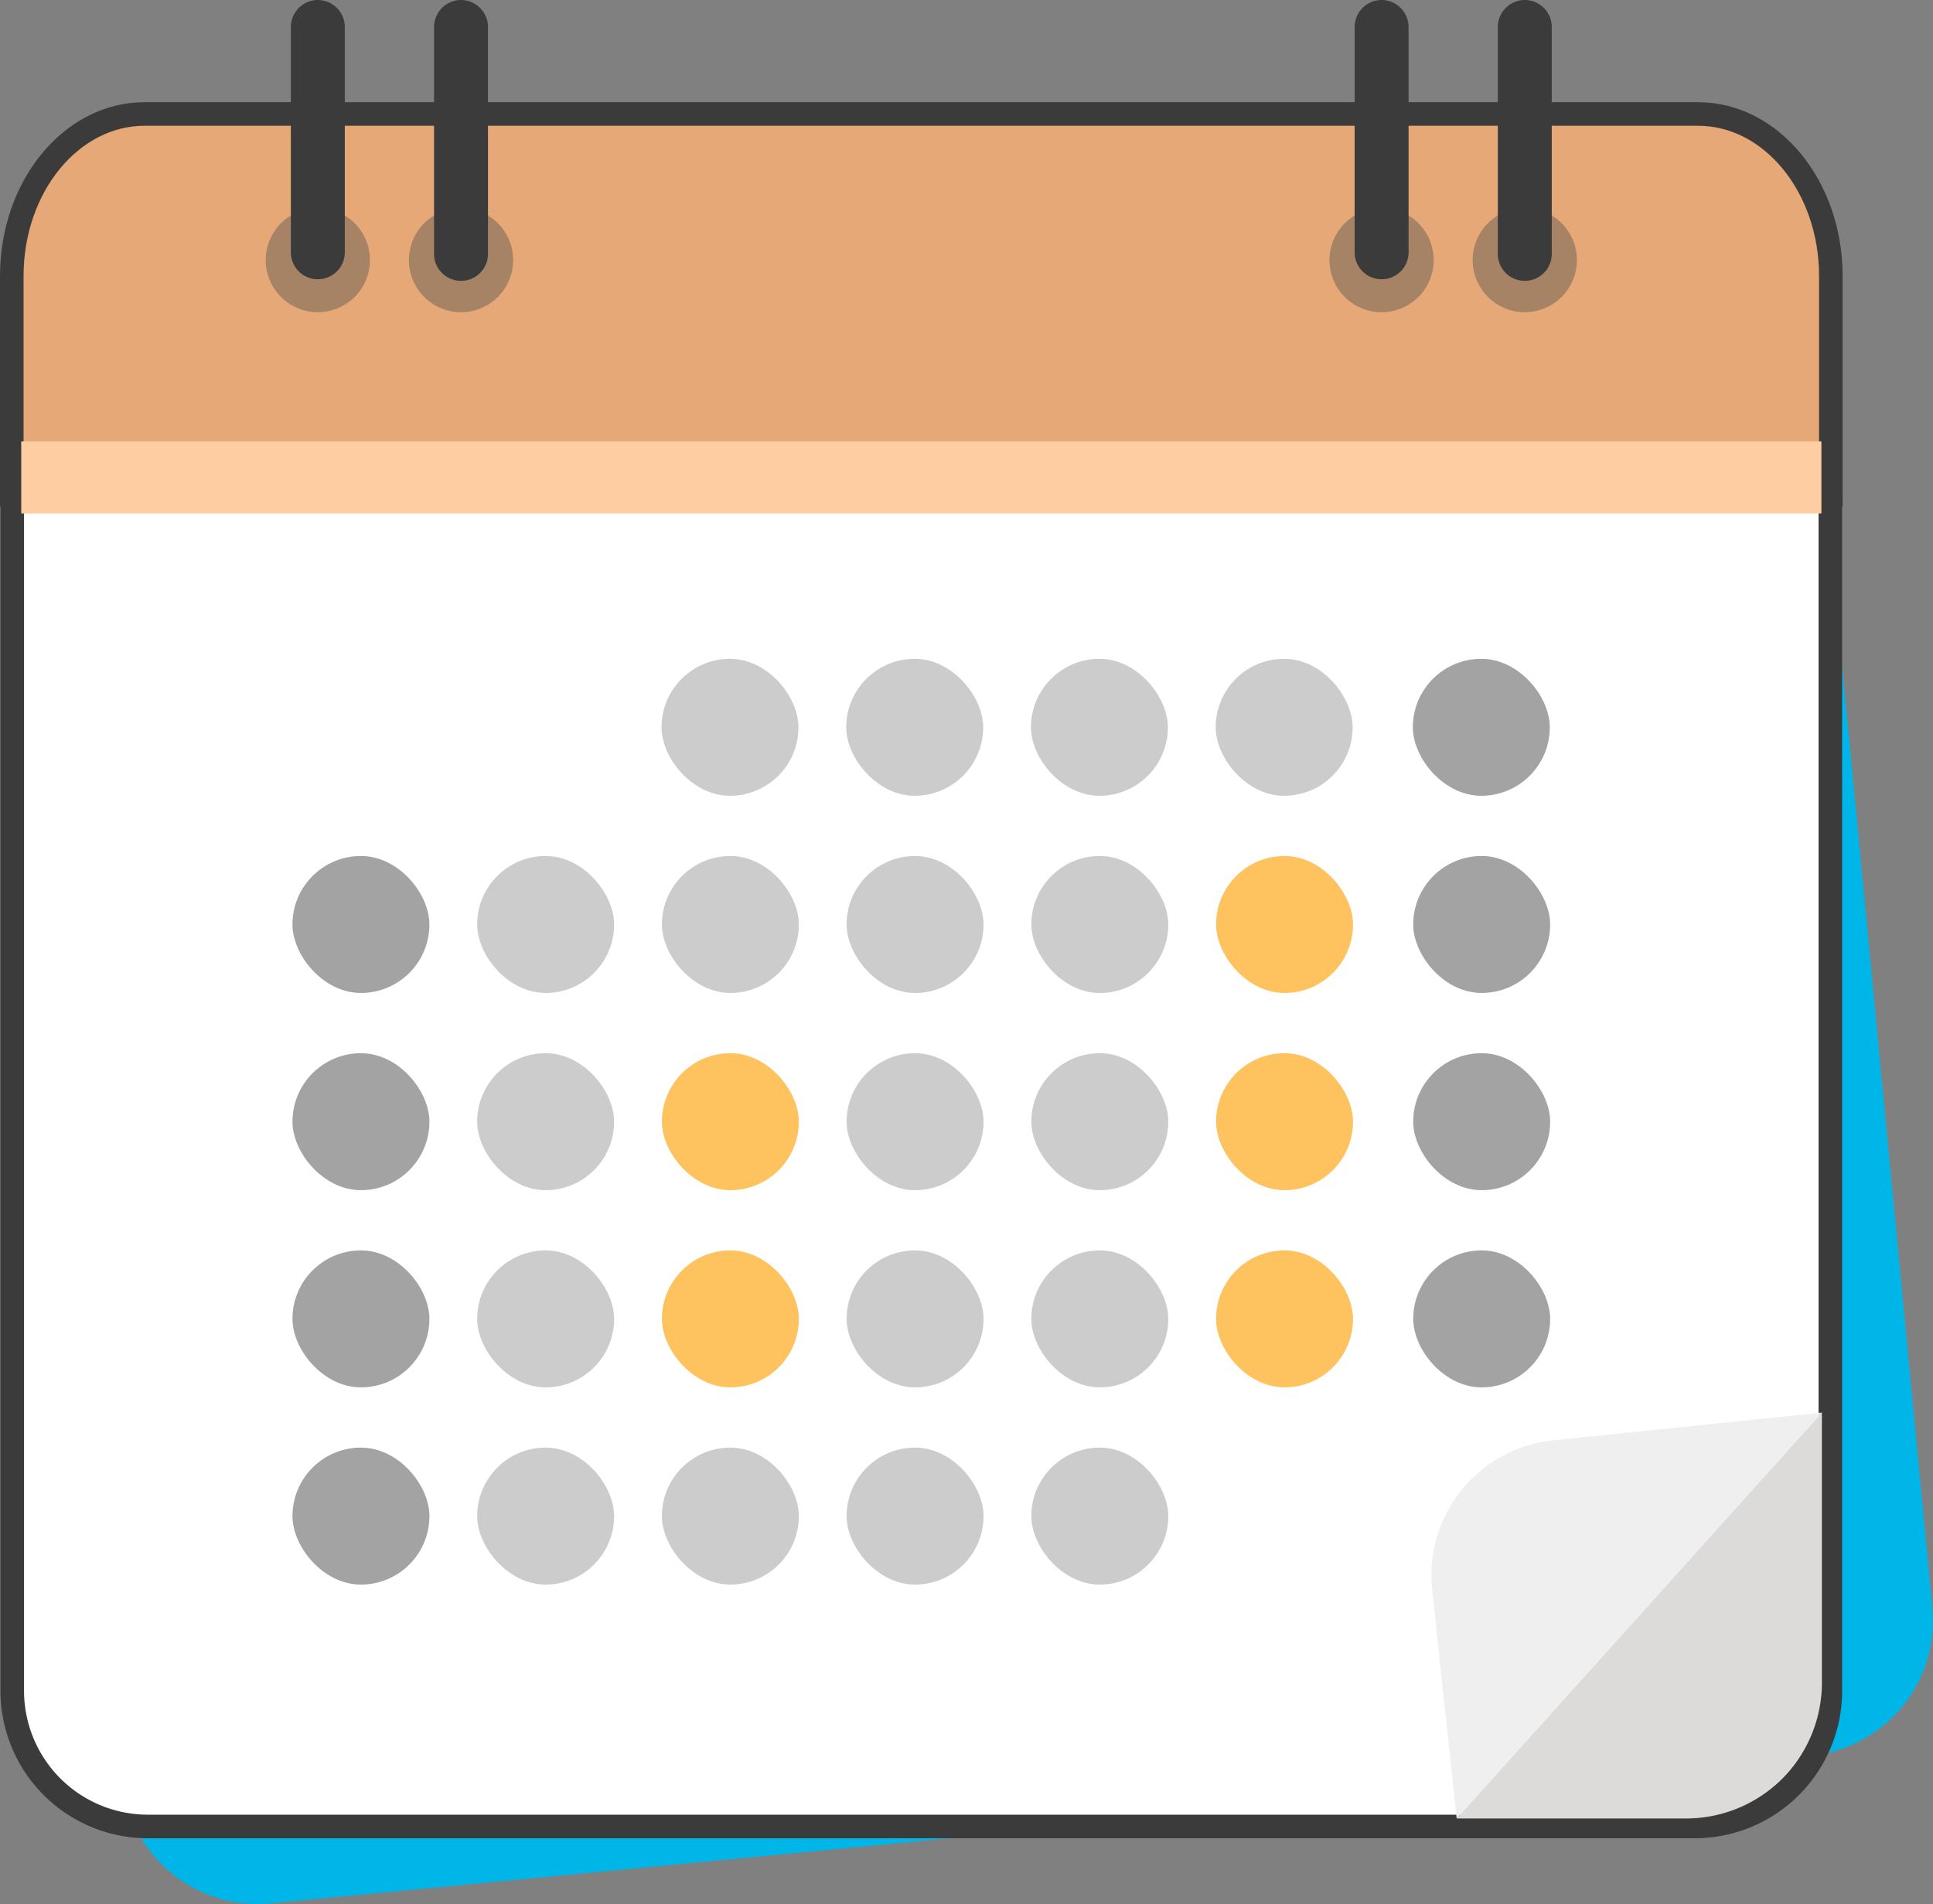 <svg xmlns="http://www.w3.org/2000/svg" width="82.027" height="80.78" viewBox="0 0 82.027 80.78">
  <rect x="0" y="0" width="82.027" height="80.78" fill="#808080" stroke="none"/>
  <g id="Сгруппировать_13401" data-name="Сгруппировать 13401" transform="translate(-908.5 -1397.351)">
    <path id="Контур_33776" data-name="Контур 33776" d="M243.281,357.9l-4.887-50.978L162,314.127l4.479,51.135a5.757,5.757,0,0,0,6.28,5.181L238.1,364.18A5.757,5.757,0,0,0,243.281,357.9Z" transform="translate(747.219 1107.661)" fill="#00b6e9"/>
    <path id="Контур_33777" data-name="Контур 33777" d="M160.313,334.349v51.212a5.757,5.757,0,0,0,5.757,5.757h65.637a5.757,5.757,0,0,0,5.757-5.757V334.349Z" transform="translate(748.707 1083.524)" fill="#fff" stroke="#3b3b3b" stroke-width="1"/>
    <path id="Контур_33778" data-name="Контур 33778" d="M674.324,682.961h9.742a5.757,5.757,0,0,0,5.757-5.757V665.74Z" transform="translate(295.989 791.541)" fill="#dddada"/>
    <path id="Контур_33779" data-name="Контур 33779" d="M670.559,666.92a5.757,5.757,0,0,0-5.127,6.325l1.039,9.717,15.5-17.221Z" transform="translate(303.842 791.541)" fill="#efefef"/>
    <rect id="Прямоугольник_2193" data-name="Прямоугольник 2193" width="5.811" height="5.811" rx="2.905" transform="translate(960.088 1425.302)" fill="#ccc"/>
    <rect id="Прямоугольник_2194" data-name="Прямоугольник 2194" width="5.811" height="5.811" rx="2.905" transform="translate(968.454 1425.302)" fill="#a3a3a3"/>
    <rect id="Прямоугольник_2195" data-name="Прямоугольник 2195" width="5.811" height="5.811" rx="2.905" transform="translate(936.572 1425.302)" fill="#ccc"/>
    <rect id="Прямоугольник_2196" data-name="Прямоугольник 2196" width="5.811" height="5.811" rx="2.905" transform="translate(944.41 1425.302)" fill="#ccc"/>
    <rect id="Прямоугольник_2197" data-name="Прямоугольник 2197" width="5.811" height="5.811" rx="2.905" transform="translate(952.249 1425.302)" fill="#ccc"/>
    <rect id="Прямоугольник_2198" data-name="Прямоугольник 2198" width="5.811" height="5.811" rx="2.905" transform="translate(960.104 1433.668)" fill="#fec25f"/>
    <rect id="Прямоугольник_2199" data-name="Прямоугольник 2199" width="5.811" height="5.811" rx="2.905" transform="translate(968.47 1433.668)" fill="#a3a3a3"/>
    <rect id="Прямоугольник_2200" data-name="Прямоугольник 2200" width="5.811" height="5.811" rx="2.905" transform="translate(920.911 1433.668)" fill="#a3a3a3"/>
    <rect id="Прямоугольник_2201" data-name="Прямоугольник 2201" width="5.811" height="5.811" rx="2.905" transform="translate(928.749 1433.668)" fill="#ccc"/>
    <rect id="Прямоугольник_2202" data-name="Прямоугольник 2202" width="5.811" height="5.811" rx="2.905" transform="translate(936.588 1433.668)" fill="#ccc"/>
    <rect id="Прямоугольник_2203" data-name="Прямоугольник 2203" width="5.811" height="5.811" rx="2.905" transform="translate(944.426 1433.668)" fill="#ccc"/>
    <rect id="Прямоугольник_2204" data-name="Прямоугольник 2204" width="5.811" height="5.811" rx="2.905" transform="translate(952.265 1433.668)" fill="#ccc"/>
    <rect id="Прямоугольник_2205" data-name="Прямоугольник 2205" width="5.811" height="5.811" rx="2.905" transform="translate(960.104 1442.035)" fill="#fec25f"/>
    <rect id="Прямоугольник_2206" data-name="Прямоугольник 2206" width="5.811" height="5.811" rx="2.905" transform="translate(968.47 1442.035)" fill="#a3a3a3"/>
    <rect id="Прямоугольник_2207" data-name="Прямоугольник 2207" width="5.811" height="5.811" rx="2.905" transform="translate(920.911 1442.035)" fill="#a3a3a3"/>
    <rect id="Прямоугольник_2208" data-name="Прямоугольник 2208" width="5.811" height="5.811" rx="2.905" transform="translate(928.749 1442.035)" fill="#ccc"/>
    <rect id="Прямоугольник_2209" data-name="Прямоугольник 2209" width="5.811" height="5.811" rx="2.905" transform="translate(936.588 1442.035)" fill="#fec25f"/>
    <rect id="Прямоугольник_2210" data-name="Прямоугольник 2210" width="5.811" height="5.811" rx="2.905" transform="translate(944.426 1442.035)" fill="#ccc"/>
    <rect id="Прямоугольник_2211" data-name="Прямоугольник 2211" width="5.811" height="5.811" rx="2.905" transform="translate(952.265 1442.035)" fill="#ccc"/>
    <rect id="Прямоугольник_2212" data-name="Прямоугольник 2212" width="5.811" height="5.811" rx="2.905" transform="translate(960.104 1450.401)" fill="#fec25f"/>
    <rect id="Прямоугольник_2213" data-name="Прямоугольник 2213" width="5.811" height="5.811" rx="2.905" transform="translate(968.47 1450.401)" fill="#a3a3a3"/>
    <rect id="Прямоугольник_2214" data-name="Прямоугольник 2214" width="5.811" height="5.811" rx="2.905" transform="translate(920.911 1450.401)" fill="#a3a3a3"/>
    <rect id="Прямоугольник_2215" data-name="Прямоугольник 2215" width="5.811" height="5.811" rx="2.905" transform="translate(928.749 1450.401)" fill="#ccc"/>
    <rect id="Прямоугольник_2216" data-name="Прямоугольник 2216" width="5.811" height="5.811" rx="2.905" transform="translate(936.588 1450.401)" fill="#fec25f"/>
    <rect id="Прямоугольник_2217" data-name="Прямоугольник 2217" width="5.811" height="5.811" rx="2.905" transform="translate(944.426 1450.401)" fill="#ccc"/>
    <rect id="Прямоугольник_2218" data-name="Прямоугольник 2218" width="5.811" height="5.811" rx="2.905" transform="translate(952.265 1450.401)" fill="#ccc"/>
    <rect id="Прямоугольник_2219" data-name="Прямоугольник 2219" width="5.811" height="5.811" rx="2.905" transform="translate(920.911 1458.768)" fill="#a3a3a3"/>
    <rect id="Прямоугольник_2220" data-name="Прямоугольник 2220" width="5.811" height="5.811" rx="2.905" transform="translate(928.749 1458.768)" fill="#ccc"/>
    <rect id="Прямоугольник_2221" data-name="Прямоугольник 2221" width="5.811" height="5.811" rx="2.905" transform="translate(936.588 1458.768)" fill="#ccc"/>
    <rect id="Прямоугольник_2222" data-name="Прямоугольник 2222" width="5.811" height="5.811" rx="2.905" transform="translate(944.426 1458.768)" fill="#ccc"/>
    <rect id="Прямоугольник_2223" data-name="Прямоугольник 2223" width="5.811" height="5.811" rx="2.905" transform="translate(952.265 1458.768)" fill="#ccc"/>
    <path id="Контур_33780" data-name="Контур 33780" d="M231.7,203.572H165.779c-3.113,0-5.636,3.077-5.636,6.874v9.274h77.192v-9.274C237.335,206.649,234.811,203.572,231.7,203.572Z" transform="translate(748.857 1198.615)" fill="#e5a876" stroke="#3b3b3b" stroke-width="1"/>
    <circle id="Эллипс_199" data-name="Эллипс 199" cx="2.211" cy="2.211" r="2.211" transform="translate(919.101 1407.183) rotate(-22.386)" fill="#4f4f4f" opacity="0.42"/>
    <path id="Контур_33781" data-name="Контур 33781" d="M260.023,163.258a1.148,1.148,0,0,0-1.145,1.145v9.592a1.145,1.145,0,0,0,2.289,0V164.4A1.148,1.148,0,0,0,260.023,163.258Z" transform="translate(661.965 1234.093)" fill="#3b3b3b"/>
    <circle id="Эллипс_200" data-name="Эллипс 200" cx="2.211" cy="2.211" r="2.211" transform="translate(925.186 1407.161) rotate(-21.949)" fill="#4f4f4f" opacity="0.42"/>
    <path id="Контур_33782" data-name="Контур 33782" d="M310.682,163.258a1.148,1.148,0,0,0-1.145,1.145v9.592a1.145,1.145,0,1,0,2.289,0V164.4A1.148,1.148,0,0,0,310.682,163.258Z" transform="translate(617.382 1234.093)" fill="#3b3b3b"/>
    <circle id="Эллипс_201" data-name="Эллипс 201" cx="2.211" cy="2.211" r="2.211" transform="translate(964.622 1406.516) rotate(-8.266)" fill="#4f4f4f" opacity="0.42"/>
    <path id="Контур_33783" data-name="Контур 33783" d="M636.375,163.258a1.148,1.148,0,0,0-1.145,1.145v9.592a1.145,1.145,0,0,0,2.289,0V164.4A1.148,1.148,0,0,0,636.375,163.258Z" transform="translate(330.754 1234.093)" fill="#3b3b3b"/>
    <path id="Контур_33784" data-name="Контур 33784" d="M679.229,236.819a2.211,2.211,0,1,0,2.191,2.231A2.211,2.211,0,0,0,679.229,236.819Z" transform="translate(293.995 1169.355)" fill="#4f4f4f" opacity="0.42"/>
    <path id="Контур_33785" data-name="Контур 33785" d="M687.035,163.258a1.148,1.148,0,0,0-1.145,1.145v9.592a1.145,1.145,0,1,0,2.289,0V164.4A1.148,1.148,0,0,0,687.035,163.258Z" transform="translate(286.17 1234.093)" fill="#3b3b3b"/>
    <rect id="Прямоугольник_2224" data-name="Прямоугольник 2224" width="76.39" height="3.061" transform="translate(909.401 1416.075)" fill="#fecea2"/>
  </g>
</svg>

